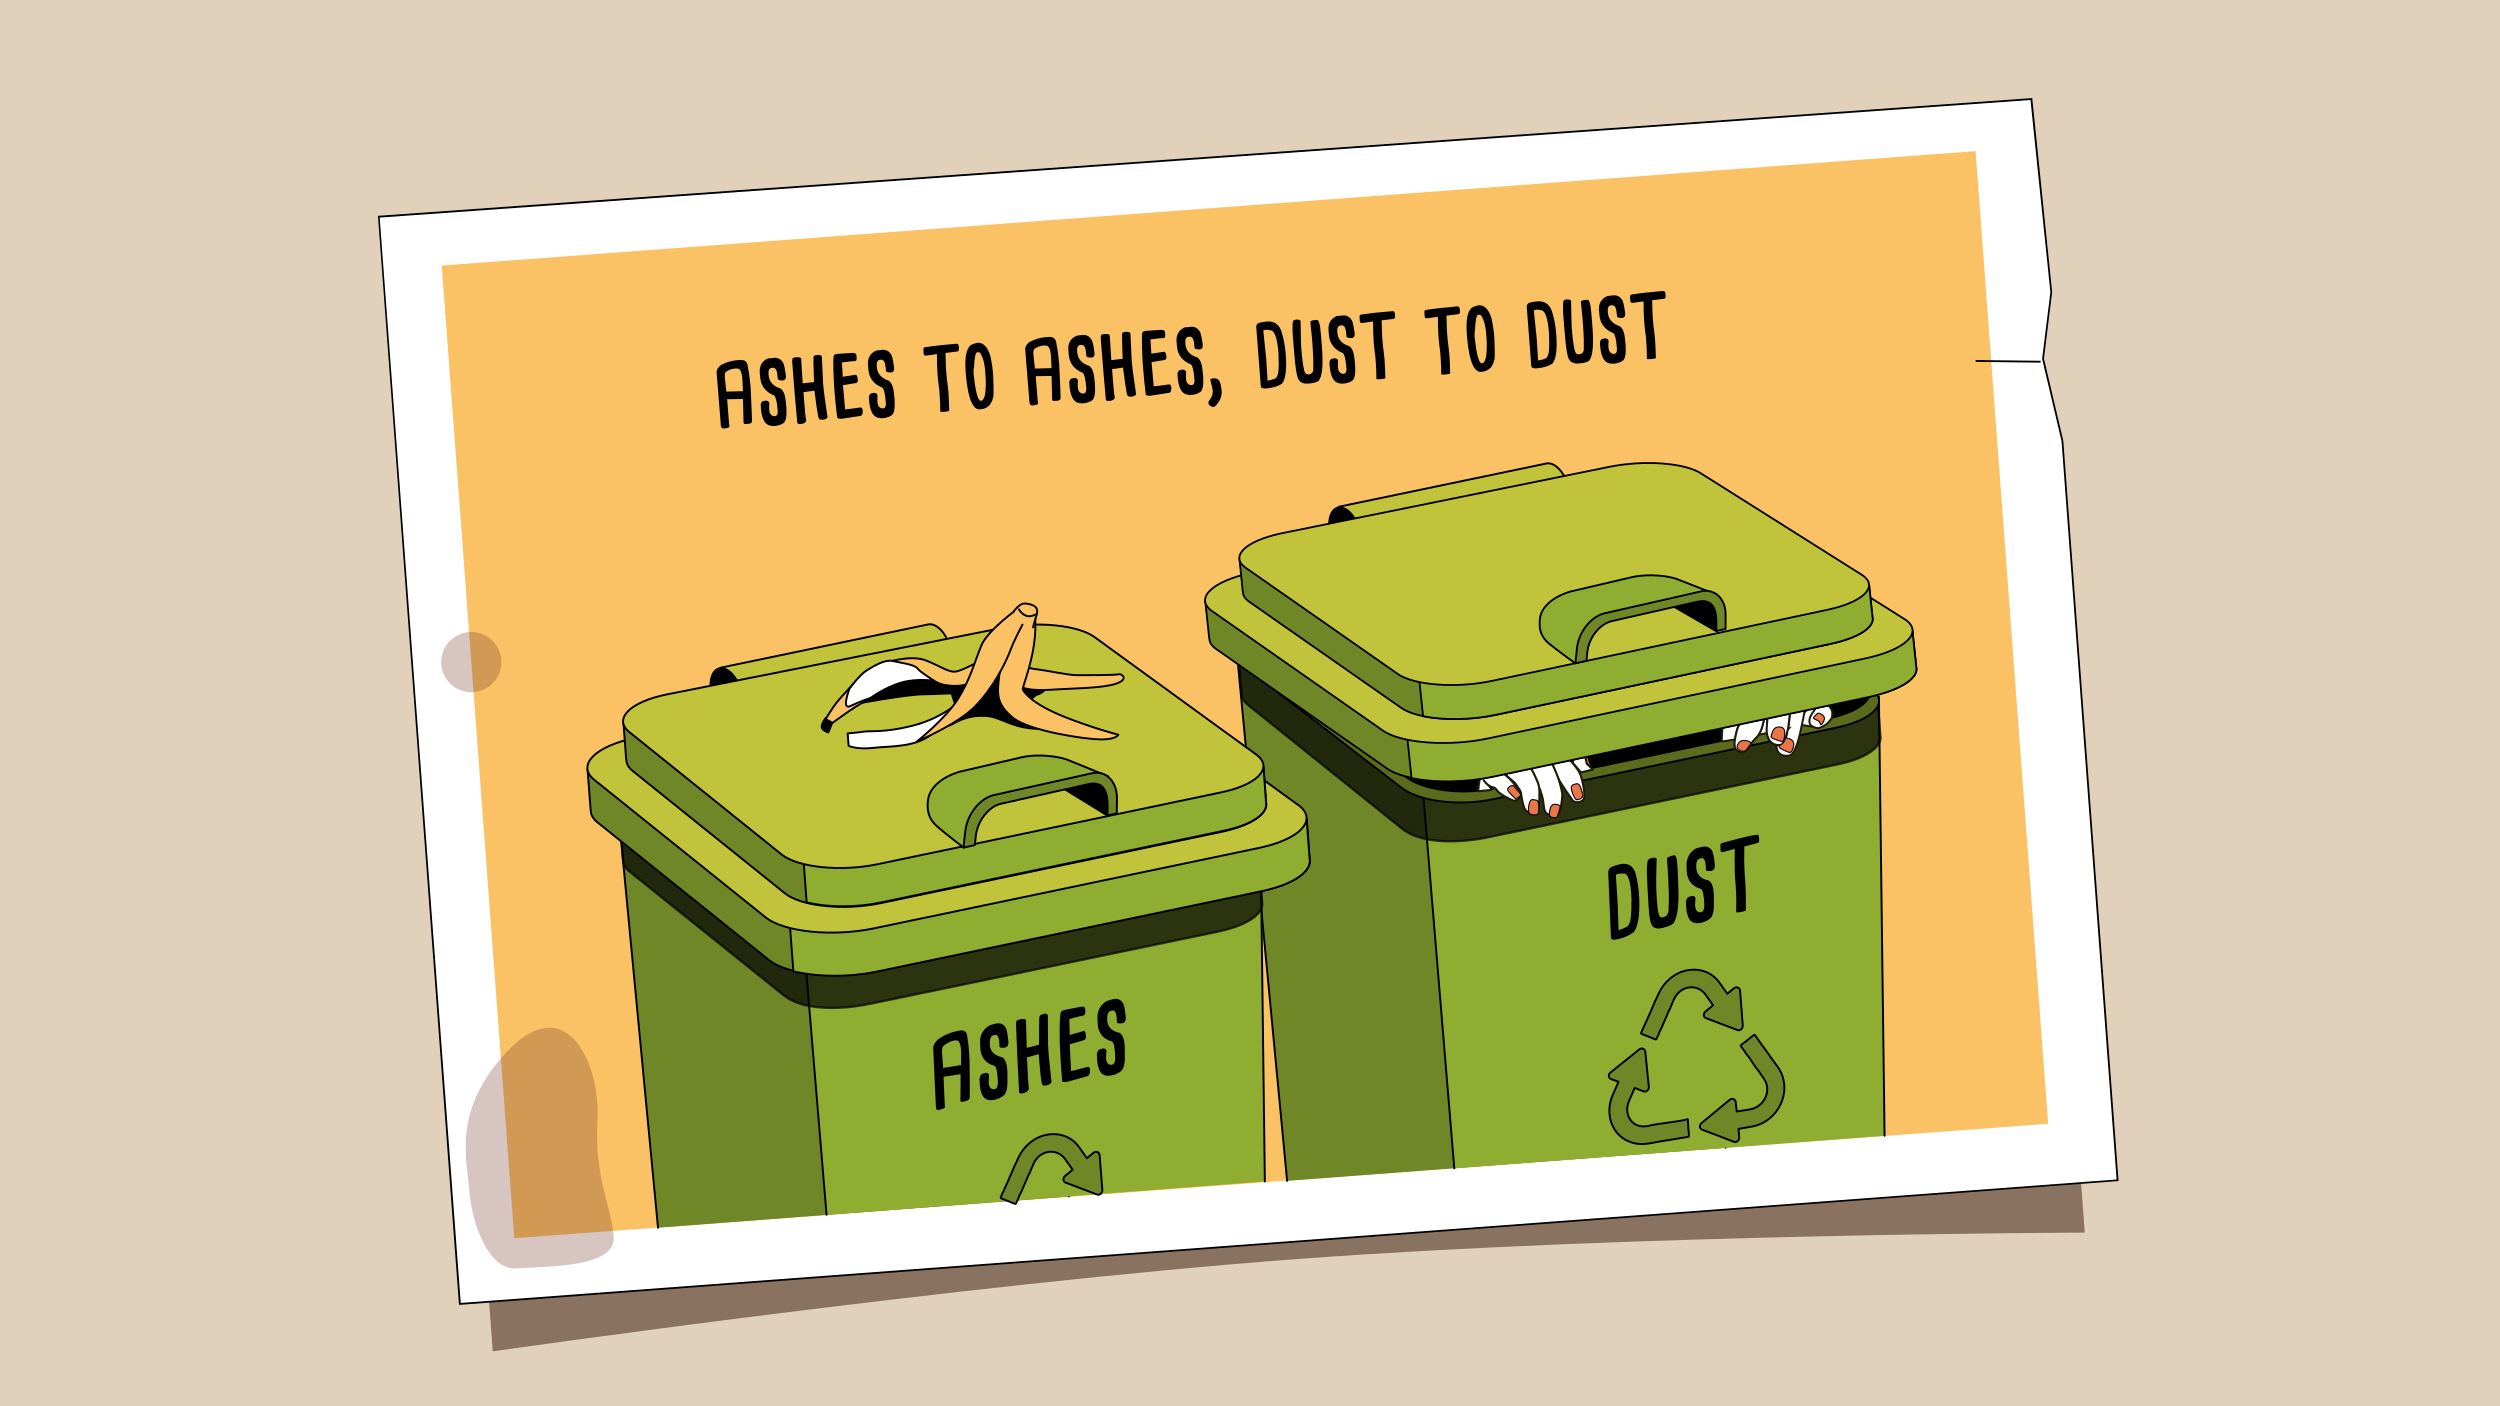 <?xml version="1.0" encoding="utf-8"?>
<!-- Generator: Adobe Illustrator 24.0.1, SVG Export Plug-In . SVG Version: 6.00 Build 0)  -->
<svg version="1.1" xmlns="http://www.w3.org/2000/svg" xmlns:xlink="http://www.w3.org/1999/xlink" x="0px" y="0px"
	 viewBox="0 0 1280 720" style="enable-background:new 0 0 1280 720;" xml:space="preserve">
<style type="text/css">
	.st0{fill:#E2D1BA;}
	.st1{fill:#89725F;}
	.st2{fill:#FFFFFF;}
	.st3{fill:#FAC165;}
	.st4{opacity:0.3;fill:#753E2E;}
	.st5{fill:none;stroke:#000000;stroke-width:0.961;stroke-miterlimit:10;}
	.st6{fill:#708727;stroke:#000000;stroke-linecap:round;stroke-linejoin:round;stroke-miterlimit:10;}
	.st7{fill:#8FAD31;stroke:#000000;stroke-linecap:round;stroke-linejoin:round;stroke-miterlimit:10;}
	.st8{opacity:0.7;stroke:#000000;stroke-width:1.204;stroke-linecap:round;stroke-linejoin:round;stroke-miterlimit:10;}
	.st9{fill:#5B6B1B;stroke:#000000;stroke-linecap:round;stroke-linejoin:round;stroke-miterlimit:10;}
	.st10{stroke:#000000;stroke-width:0.972;stroke-linecap:round;stroke-linejoin:round;stroke-miterlimit:10;}
	.st11{fill:#FFFFFF;stroke:#1F1B0A;stroke-width:1.094;stroke-linecap:round;stroke-linejoin:round;stroke-miterlimit:10;}
	.st12{fill:#EA7547;stroke:#000000;stroke-width:0.559;stroke-linecap:round;stroke-linejoin:round;stroke-miterlimit:10;}
	.st13{fill:#FFFFFF;stroke:#1F1B0A;stroke-width:1.025;stroke-linecap:round;stroke-linejoin:round;stroke-miterlimit:10;}
	.st14{fill:#C1C43B;stroke:#000000;stroke-linecap:round;stroke-linejoin:round;stroke-miterlimit:10;}
	.st15{stroke:#000000;stroke-width:1.204;stroke-linecap:round;stroke-linejoin:round;stroke-miterlimit:10;}
	.st16{fill:#708727;stroke:#000000;stroke-width:0.946;stroke-linecap:round;stroke-linejoin:round;stroke-miterlimit:10;}
	.st17{fill:#8FAD31;stroke:#000000;stroke-width:0.946;stroke-linecap:round;stroke-linejoin:round;stroke-miterlimit:10;}
	.st18{fill:#C1C43B;stroke:#000000;stroke-width:0.946;stroke-linecap:round;stroke-linejoin:round;stroke-miterlimit:10;}
	.st19{stroke:#000000;stroke-width:1.172;stroke-linecap:round;stroke-linejoin:round;stroke-miterlimit:10;}
	.st20{fill:#8FAD31;stroke:#000000;stroke-width:0.974;stroke-linecap:round;stroke-linejoin:round;stroke-miterlimit:10;}
	.st21{fill:#708727;stroke:#000000;stroke-width:0.974;stroke-linecap:round;stroke-linejoin:round;stroke-miterlimit:10;}
	.st22{stroke:#000000;stroke-linecap:round;stroke-linejoin:round;stroke-miterlimit:10;}
	.st23{fill:#FAC165;stroke:#000000;stroke-linecap:round;stroke-linejoin:round;stroke-miterlimit:10;}
	.st24{fill:#FFFFFF;stroke:#000000;stroke-linecap:round;stroke-linejoin:round;stroke-miterlimit:10;}
	.st25{fill:none;stroke:#000000;stroke-linecap:round;stroke-linejoin:round;stroke-miterlimit:10;}
</style>
<g id="Layer_3">
	<rect class="st0" width="1280" height="720"/>
</g>
<g id="Layer_5">
	<path class="st1" d="M1067.4,631.1c0,0-229.4,0.6-402.8,13.5c-173.4,12.9-412.3,47.3-412.3,47.3l-41.6-557.6l815.2-60.8
		L1067.4,631.1z"/>
	<g>
		<polygon class="st2" points="194,110.9 1040,50.7 1050.3,149.6 1046.1,183.6 1056,225.7 1084.2,604.3 235.5,667.6 		"/>
		<path d="M1039.6,51.2l10.2,98.4l-4.2,33.9l0,0.2l0,0.2l9.9,41.9l28.2,378.1l-847.8,63.2l-41.5-555.7L1039.6,51.2 M1040.5,50.2
			l-847,60.3L235,668.1l849.7-63.4l-28.3-379.1l-9.9-42l4.2-34L1040.5,50.2L1040.5,50.2z"/>
	</g>
	
		<rect x="243.7" y="106" transform="matrix(0.997 -7.438906e-02 7.438906e-02 0.997 -24.696 48.409)" class="st3" width="787.7" height="499.5"/>
	<path class="st4" d="M258.5,539.6c-26.9,29.6-19.4,53.9-18.2,70.2c1.2,16.3,9.8,40.7,24.1,39.6c14.4-1.1,51.1,0,49.8-16.2
		c-1.2-16.3-9.9-30.1-8.3-59.1C307.7,545,290,505,258.5,539.6z"/>
	<circle class="st4" cx="241.3" cy="339" r="15.4"/>
	<line class="st5" x1="1011.5" y1="184.8" x2="1044.8" y2="185.2"/>
</g>
<g id="Layer_1">
	<g>
		<g>
			<g>
				<g>
					<polyline class="st6" points="883.5,587.7 801.4,347.3 633.9,340.6 659,604.6 					"/>
					<polyline class="st7" points="964.9,581.5 962,356.7 726,374.3 744.6,598.2 					"/>
				</g>
				<g>
					<g>
						<path d="M829.4,442.5c3.8-0.8,6.4,0.5,7.8,4c1.2,4.1,1.9,8.6,2.1,13.6c0.3,8.5-0.6,14.2-2.7,17c-2.2,1.8-5.2,3.2-9,3.9
							c-1.8,0.4-2.8,0-2.8-1.1l0-0.1c-0.3-8.3-0.8-19.4-1.4-33.2c0-1.1,0.5-2,1.5-2.6C826.3,443.3,827.8,442.9,829.4,442.5z
							 M827.3,447.9c0.6,9.4,1,14.7,1,15.9c0.2,6.4,0.3,10.6,0.4,12.5c3.5-1.2,5.2-2.2,5.2-3c1-1,1.5-5.2,1.4-12.5l0-0.7
							c-0.3-9.1-1.8-13.3-4.3-12.8c-0.1-0.1-0.8-0.1-2,0L827.3,447.9z"/>
						<path d="M845.8,439.2c1.6-0.2,2.4,0,2.4,0.6c-0.2,7.7-0.3,12.7-0.2,14.9c0.3,8.4,0.9,13.2,1.7,14.4c0.4,0.5,1,0.7,1.5,0.6
							l0.1,0c2.1-0.4,3-1.8,3-4.1c0.2-2.8,0.2-6,0.1-9.5l-0.3-6.6c-0.1-2.5-0.3-5.8-0.6-9.8c0-0.6,0.7-1,2.3-1.5l1.3-0.3
							c0.8-0.2,1.4,1.1,1.6,3.8c0.1,1.7,0.2,3.1,0.3,4.1l0.3,8.3c0.4,9.6-0.5,15.8-2.5,18.6c-0.9,1-3,1.8-6,2.5
							c-2.8,0.6-4.6-0.1-5.4-2.2c-0.8-2-1.3-6.5-1.6-13.7c-0.2-2.7-0.4-6.7-0.6-12.3c0-4.5,0.3-6.7,0.7-6.8
							C844.5,439.7,845.1,439.4,845.8,439.2z"/>
						<path d="M871.9,433.5c2.1-0.4,3.8,0.4,4.9,2.5c0.5,1.4,0.9,3.7,1.2,6.9c0.1,1.7-0.5,2.7-1.8,3c-1.8,0.2-2.7,0-2.8-0.5
							c0-0.5,0-0.9,0-1.3c-0.1-3.4-0.9-5-2.3-4.7l-0.5,0.1c-1.5,0.3-2.2,1.6-2.1,4l0,1.1c0.3,3.3,2.4,5.4,6.3,6.2
							c1.7,0.9,2.6,3.5,2.7,7.7c0,0.4,0,0.9,0,1.3l0,0.8c0.2,4.9-0.3,8-1.6,9.4c-1.4,1.3-3,2.1-5.1,2.5l-0.1,0c-3,0.6-5-0.2-6.1-2.5
							c-0.8-1.6-1.2-3.7-1.3-6.2l-0.1-1.6c0-1.2,0.3-2.2,1.1-2.8c0.5-0.2,1.1-0.5,2-0.7c1.1,0,1.7,0.4,1.8,1.3
							c-0.1,1.2-0.2,2.4-0.2,3.6c0.1,2.3,1,3.5,2.7,3.5l0.4-0.1c1-0.2,1.5-1.2,1.6-3l0-1c-0.2-4.5-0.7-7.1-1.6-7.8
							c-4.8-1.4-7.3-4.6-7.4-9.5l-0.1-2.4c-0.1-3.9,1.5-6.9,4.8-8.9C869.6,434,870.8,433.7,871.9,433.5z"/>
						<path d="M899.5,427.4c0.6-0.1,1,0.3,1.1,1.1l0.1,1.8c0,0.8-0.4,1.3-1.1,1.4l-6.5,1.7c-0.1,5.1-0.1,9.2,0.1,12.3
							c0.1,1.9,0.2,3.6,0.3,4.9c0.1,1.4,0.3,3.1,0.3,5c0.1,2.9,0.1,6.3,0.1,10.4c0,0.3-0.8,0.6-2.3,0.9l-1.2,0.2
							c-0.9,0.1-1.4,0.1-1.4,0c-0.1-0.1-0.1-0.2-0.1-0.3c0-0.1,0-0.1,0-0.1c0.1-3.1,0.1-6.2,0-9.1c-0.1-2.1-0.2-4.2-0.4-6.3
							c-0.2-1.8-0.3-3.7-0.3-5.6c-0.1-3.2-0.1-6.9,0-11.1l-6.2,1.7c-0.7,0.1-1.1-0.2-1.1-1.1l-0.1-2c0-0.8,0.3-1.4,0.9-1.6
							c5.7-1.6,10.8-2.9,15.2-3.8C897.8,427.7,898.7,427.5,899.5,427.4z"/>
					</g>
				</g>
			</g>
			<path class="st8" d="M962.7,376.5l-1.4-18.3l-17.4,1.3l-63.4-51c-8.4-6.8-30.8-9.1-49.7-5.1L658,341.5c-0.9,0.2-1.7,0.4-2.5,0.6
				l-21.3-6c0,0,1.4,18.9,1.4,18.9l0.1,0c-0.1,2,0.9,4.1,3.2,5.9l79.1,63.5c8.4,6.8,25.9,8.1,44.8,4.1l177.8-37.1
				C955.5,388.4,964,382.2,962.7,376.5z"/>
			<path class="st9" d="M958.9,353.4l-82.6-60c-8.3-6.7-30.4-8.9-49-5l-171,33.9c-18.7,3.9-27.2,12.5-18.9,19.2l80,61.7
				c8.3,6.7,28.4,9.9,47,6L940,372.6C958.7,368.7,967.2,360,958.9,353.4z"/>
			<path class="st10" d="M954.3,349.3L874,291c-8.1-6.5-29.5-8.7-47.7-4.9l-166.2,33c-18.1,3.8-26.4,12.2-18.3,18.7l77.9,59.9
				c8.1,6.5,27.5,9.7,45.7,5.9L936,367.9C954.2,364.1,962.4,355.7,954.3,349.3z"/>
			<g id="left-hand">
				<path class="st11" d="M794.7,389.3c0.4-0.8,3.8-3.5,6.4-2.2c2.7,1.3,6.6,6.4,7.7,8.7c1.2,2.2,2.9,10.5,2.3,12.8
					c-0.6,2.3-4.7,2.9-6,1.1c-1.3-1.8-4.9-6.9-6.8-10.2c-1.9-3.3-3.4-6.1-3.4-6.1"/>
				<path class="st12" d="M809,402.6c-0.3-0.8-0.8-1.6-2.3-1.2c-1.5,0.5-2.7,0.6-2,3.3c0.7,2.7,1.9,4.8,2.7,4.8s2.9-0.7,3-2
					S809,402.6,809,402.6z"/>
				<path class="st11" d="M786.9,389c2.9-0.8,5.6-1.2,7.1,0.9c1.5,2.1,4.3,9.3,4.9,12c0.6,2.8,1.1,3.8,1,5.5
					c-0.1,1.7-0.7,8.6-2.1,9.5s-6.6,1.3-7.2-2.9c-0.6-4.3-0.5-4.5-1.3-7.2c-0.8-2.6-0.8-2.6-0.8-2.6l-2.3-3c0,0-4.5-7.5-3.7-9.1
					C783.2,390.4,785.6,389.3,786.9,389z"/>
				<path class="st11" d="M778.6,405.4c0.1,0.1,0,0.3,0.1,0.5c0.3,2,1.1,7.6,2.5,9c1.6,1.6,3.4,1.8,3.4,1.8l3.3-3.5
					c0,0,0.7-7.8,0-10.8s-4.1-9.8-6-11.9c-1.8-2.2-2.8-4.2-5.9-2.5c-3.2,1.7-6.6,6.2-6.3,7.4c0.3,1.2,5.3,4.6,6.1,5.7
					C776.5,402.1,777.7,403.7,778.6,405.4z"/>
				<path class="st12" d="M786.7,409.7c-1.1,0-2.5-1-3.3,0.6s-1.1,4.7-0.6,5.7s0.8,1,2.4,1.2c1.6,0.2,2.7,0,2.7-2.9
					C788,412.1,787.5,409.7,786.7,409.7z"/>
				<path class="st12" d="M814.7,393.1c0,0-2.9-1.8-3.1-3.2c-0.2-1.4,0.5-1.4-0.6-3.2c-0.2-0.3-0.4-0.6-0.6-0.9
					c-0.9-1.1-1.8-1.6-1.8-1.6s2.7,0.3,3.7,2.2S814.7,393.1,814.7,393.1z"/>
				<path class="st11" d="M808.3,385.7c-1,0.4-3.8,4.1-2.8,5.2c0.9,1.1,4,4.6,4,4.6l6.1-1.5l-3.1-2.9c0,0-1.1-5.4-2-5.3
					C809.5,385.9,808.3,385.7,808.3,385.7z"/>
				<path class="st11" d="M759.7,399.6c0,0,1.3,1.9,3.1,2.9s2.3,0.2,3.7,2.2c1.4,2,6,4.3,8.3,5.2s3.9-3.5,3.9-3.5s-3-5.4-7.2-9
					s-6.9-4.6-8.7-4.9c-1.2-0.2-3.8,1.8-4.7,4.5c-0.9,2.7-1.3,8.1-1.3,8.1l6.6-0.6"/>
				<path class="st12" d="M798.5,412.4c-0.4-0.2-1-0.6-2.5-0.6c-1.5,0-2.3,1.5-2.5,3.1c-0.2,1.7-0.6,3.1,0.9,3.5
					c1.7,0.4,3,0.5,3.2-0.9S799.4,412.9,798.5,412.4z"/>
				<path class="st12" d="M774.9,402.3c-1-0.6-3.2,1-3,2.1c0.2,1.1,4.4,4.9,4.4,4.9l2.6-2.3L774.9,402.3z"/>
			</g>
			<g id="right-hand">
				<g>
					<path class="st13" d="M882.5,360.5c0,0-1,18-1,19s41.9-8.2,41.9-8.2l8.1,1.4c0,0,2.6-0.9,4.2-2.4c1.5-1.5,2.2-2.8,2.2-2.8
						s0.7-3-0.3-4.4c-0.9-1.5-3.1-4.2-4.4-4.2c-1.3-0.1-2.8,0.6-4.8,2c-2,1.4-4.5,3.8-4.5,3.8s1-4.5,0.4-6.7c-0.7-2.2-2-3.2-3.6-3.8
						c-1.6-0.7-4.4,0.2-4.4,0.2s-0.8-3-2.6-4.1c-1.8-1.1-4.3-1.8-6.8-0.5c-2.5,1.2-5.5,3.8-5.6,3.9c-0.1,0.1-2.9-0.7-5.6-0.5
						s-6.5,1.1-7.4,1.3C887.3,354.5,882.5,360.5,882.5,360.5z"/>
					<path class="st13" d="M916.3,354.2c0,0,0,3.4,0.2,6.9c0.2,3.5-0.5,8.3-0.7,10.4c-0.2,2.1-1.6,6.6-2.3,8.2s-1.8,2.1-4.1,1.6
						c-2.3-0.5-4-2.4-4.6-5.5c-0.6-3.1,0.5-9.4,0.5-9.4l-0.6-5.4"/>
					<path class="st13" d="M923.9,364.6c0,0-1.9,9.8-3.1,14.2c-1.3,4.4-2.8,7.4-4.3,7.9c-1.5,0.5-3.9,0.4-5.4-0.9s-1.7-4.2-1.7-4.2
						s4.5,1.2,5.7-6.9"/>
					<path class="st13" d="M900.8,355c3,0.1,3.9,1.2,4.1,3c0.2,1.7-1.2,8.2-2.3,12.8c-1.1,4.6-3,6.5-4.2,7.7c-1.3,1.2-3.1,4-4.1,5.4
						c-1,1.4-3.2,2-5.2,0.1c-2-1.9-0.5-7.1,0.2-10c0.7-2.9,2.4-4.4,2.4-4.4s-0.4-0.5-0.5-0.9c-0.1-0.5,0-4.4,0-6.6"/>
					<path class="st13" d="M891.2,362.1c0,2.1-0.1,6.1,0,6.6c0.1,0.5,0.5,0.9,0.5,0.9s-1.7,1.5-2.4,4.4c-0.7,2.9-2.2,8.2-0.2,10
						c2,1.9,4.2,1.3,5.2-0.1c1-1.4,2.9-4.2,4.1-5.4c1.3-1.2,3.1-3.1,4.2-7.7c1.1-4.6,2.5-11.1,2.3-12.8c-0.2-1.7-0.7-4.1-3.7-4.5"/>
					<path class="st13" d="M886.4,364.3c0,0,2.5,1.9,4.8,2.3"/>
					<path class="st12" d="M896.6,380.6c0,0-0.4-0.9-2.1-1.3c-1.7-0.4-3.4,0-3.9,0.6c-0.5,0.6-1.2,1.6-1.2,2.7
						c0.1,1.1,1.4,1.7,2.4,2c1,0.3,2.2-0.5,2.2-0.5S896.3,380.9,896.6,380.6z"/>
					<path class="st13" d="M904.6,361l0.6,5.4c0,0-1,6.3-0.5,9.4c0.6,3.1,2.3,5,4.6,5.5c2.3,0.5,3.3,0,4.1-1.6s2.1-6.1,2.3-8.2
						c0.2-2.1,1-6.9,0.7-10.4c-0.2-3.5-0.2-6.9-0.2-6.9"/>
					<path class="st12" d="M913.2,373.1c0,0-0.5-0.8-2-0.9c-1.5-0.1-2.9,0.5-3.6,2.3c-0.7,1.8-0.9,2.9-0.7,3.1
						c0.2,0.2,1.9,1,3.8,1.6c1.9,0.6,2.2,0.6,2.6-0.4C913.7,377.7,914.2,374.1,913.2,373.1z"/>
					<path class="st12" d="M910.9,381.6c0,0-0.1,1.2,0.9,1.7c1,0.5,4.5,2.5,5.2,1.8c0.7-0.7,2-3.7,1.1-5.4c-0.9-1.7-3.9-1.9-3.9-1.9
						s-0.6,1.9-1.1,2.5C912.5,381,911.6,381.6,910.9,381.6z"/>
					<path class="st13" d="M929.9,362.3c-0.2,0.2-1.8,2.4-2.8,4.2c-0.9,1.8-1.1,4.2,0.5,5.2c1.6,1,3.2,1.3,3.8,1"/>
					<path class="st12" d="M930.6,365.3c0,0,0.5-0.6,2.3,0.6c1.8,1.2,1.1,2.9,0.8,3.4c-0.2,0.5-0.9,1.9-1.4,1.7
						c-0.5-0.2-0.3-1.4-1.4-2c-1.1-0.6-2.4-0.9-2.4-1.4C928.4,367.1,930.6,365.3,930.6,365.3z"/>
					<path class="st13" d="M893.3,412.5"/>
				</g>
			</g>
			<g>
				<path class="st14" d="M803.9,258.8c1.1-6.3-1.7-14.9-6.2-19.2c-1.7-1.6-3.4-2.4-5-2.4l0,0l0,0c-0.3,0-0.6,0-0.9,0.1l-106.5,22.2
					l7.7,27.4l106-22.1l0,0C801.4,264.6,803.3,262.5,803.9,258.8z"/>
				
					<ellipse transform="matrix(0.956 -0.294 0.294 0.956 -49.94 215.023)" class="st15" cx="688.9" cy="273.3" rx="7.6" ry="14.3"/>
			</g>
			<g id="cover">
				<g>
					<path class="st16" d="M981.1,341.3l-1.9-18.1l-18.9,1.7l-70.2-49.1c-9.3-6.5-33.7-8.3-54.2-3.9l-192.8,40.9
						c-0.9,0.2-1.9,0.4-2.7,0.6l-23.3-5.5c0,0,2,18.7,2,18.7l0.1,0c-0.1,2,1,4,3.6,5.8l87.5,61.2c9.3,6.5,33.7,8.3,54.2,3.9
						l192.8-40.9C973.5,353.2,982.6,347,981.1,341.3z"/>
					<path class="st17" d="M981.1,341.3l-1.9-18.1l-18.9,1.7l-70.2-49.1c-9.3-6.5-33.7-8.3-54.2-3.9l-123.7,26.3l10.5,100.2
						c11.6,2.4,27.6,2.3,41.7-0.7l192.8-40.9C973.5,353.2,982.6,347,981.1,341.3z"/>
					<path class="st18" d="M975.6,317.3L883.1,259c-9.3-6.5-33.7-8.3-54.2-3.9L641,293.2c-20.5,4.4-29.7,13.2-20.4,19.7l87.5,61.2
						c9.3,6.5,33.7,8.3,54.2,3.9l192.8-40.9C975.7,332.7,984.9,323.8,975.6,317.3z"/>
				</g>
				<g>
					<path class="st16" d="M958.7,315.9l-1.7-16.1l-16.8,1.5l-62.5-43.7c-8.3-5.8-30-7.4-48.3-3.5l-171.7,36.4
						c-0.8,0.2-1.6,0.4-2.4,0.6l-20.7-4.9c0,0,1.7,16.7,1.7,16.7l0.1,0c-0.1,1.8,0.9,3.6,3.2,5.2l77.9,54.4c8.3,5.8,30,7.4,48.3,3.5
						l171.7-36.4C951.9,326.5,960,320.9,958.7,315.9z"/>
					<path class="st17" d="M958.7,315.9l-1.7-16.1l-16.8,1.5l-62.5-43.7c-8.3-5.8-30-7.4-48.3-3.5l-110.1,23.4l9.3,89.2
						c10.3,2.1,24.6,2,37.2-0.7l171.7-36.4C951.9,326.5,960,320.9,958.7,315.9z"/>
					<path class="st18" d="M953.7,294.6l-82.3-51.9c-8.3-5.8-30-7.4-48.3-3.5l-167.2,33.9c-18.3,3.9-26.4,11.8-18.1,17.6l77.9,54.4
						c8.3,5.8,30,7.4,48.3,3.5l171.7-36.4C953.9,308.3,962,300.4,953.7,294.6z"/>
				</g>
				<g>
					<polygon class="st19" points="878.8,323.1 849.9,306.4 862.1,302.5 878.1,306.6 880.7,319.8 					"/>
					<path class="st20" d="M859.9,297c-4-2-15.7-3.6-24.8-1.4l-30.8,7.2c-9.9,2.9-15.1,8.4-15.8,13.6c-0.7,5.3,0.2,9.6,4.8,13.3
						c4.7,3.8,13.2,9.9,13.2,9.9l9.9-21.4l62.4-13.8L859.9,297z"/>
					<path class="st21" d="M870.9,302.8L821.6,314c-7,1.6-13.3,9.5-14.2,17.9l-0.8,7.7l5.7-1.3l0.4-4.3c0.7-7.5,6.4-14.6,12.6-16
						l44.1-10c7.7-1.5,9.5,4.1,9.4,11.4l0,3.7l4.7-1.1l0-7.5C883.5,306.4,877.8,301.2,870.9,302.8z"/>
				</g>
			</g>
			<g>
				<path class="st6" d="M892.3,525.1c0.1,1.5-1.4,2.8-2.7,2.3l-16.1-6.1c-1.4-0.5-1.5-2.4-0.3-3.4l3.9-3.2l-3.9-5.5
					c-2.1-2.9-5.6-4.3-9.2-3.5c-3,0.7-5.6,2.9-6.9,5.9c0,0,0,0,0,0.1c0,0,0,0.1-0.1,0.1l-0.1,0.2c0,0.1-0.1,0.2-0.1,0.2
					c0,0.1-0.1,0.2-0.1,0.3c0,0.1-0.1,0.2-0.1,0.3c-0.1,0.1-0.1,0.3-0.2,0.4c-0.1,0.1-0.1,0.3-0.2,0.4c-0.1,0.2-0.1,0.3-0.2,0.5
					c-0.1,0.2-0.1,0.3-0.2,0.5c-0.1,0.2-0.2,0.4-0.2,0.5c-0.1,0.2-0.2,0.4-0.2,0.6c-0.1,0.2-0.2,0.4-0.3,0.6
					c-0.1,0.2-0.2,0.4-0.3,0.6c-0.1,0.2-0.2,0.4-0.3,0.6c-0.1,0.2-0.2,0.4-0.3,0.6c-0.1,0.2-0.2,0.4-0.3,0.7
					c-0.1,0.2-0.2,0.5-0.3,0.7c-0.1,0.2-0.2,0.5-0.3,0.7c-0.1,0.2-0.2,0.5-0.3,0.7c-0.1,0.2-0.2,0.5-0.3,0.7
					c-0.1,0.2-0.2,0.5-0.3,0.7c-0.1,0.2-0.2,0.5-0.3,0.7c-0.1,0.2-0.2,0.5-0.3,0.7c-0.1,0.2-0.2,0.5-0.3,0.7
					c-0.1,0.2-0.2,0.4-0.3,0.7c-0.1,0.2-0.2,0.4-0.3,0.7c-0.1,0.2-0.2,0.4-0.3,0.6c-0.1,0.2-0.2,0.4-0.3,0.6
					c-0.1,0.2-0.2,0.4-0.3,0.6c-0.1,0.2-0.2,0.4-0.3,0.6c-0.1,0.2-0.2,0.4-0.2,0.6c-0.1,0.2-0.2,0.4-0.2,0.5
					c-0.1,0.2-0.1,0.3-0.2,0.5c-0.1,0.1-0.1,0.3-0.2,0.5c-0.1,0.1-0.1,0.3-0.2,0.4c-0.1,0.1-0.1,0.2-0.2,0.4c0,0.1-0.1,0.2-0.1,0.3
					c-0.1,0.1-0.1,0.3-0.2,0.4c0,0.1-0.1,0.1-0.1,0.2c0,0-0.1,0.1-0.1,0.1c0,0-0.1,0-0.1,0.1c-0.1,0-0.1,0-0.2,0c0,0,0,0-0.1,0
					c-0.1,0-0.2-0.1-0.2-0.1c-0.4-0.2-0.9-0.3-1.3-0.5c-0.6-0.2-1.1-0.5-1.7-0.7c-0.6-0.2-1.2-0.5-1.8-0.7c-0.5-0.2-1-0.4-1.5-0.6
					c-0.2-0.1-0.4-0.1-0.5-0.2c-0.1,0-0.2-0.1-0.3-0.2c-0.1-0.1,0-0.3,0-0.5c0.1-0.2,0.2-0.5,0.3-0.7c0.2-0.4,0.3-0.7,0.5-1.1
					c0.2-0.4,0.4-0.9,0.6-1.3c0.2-0.5,0.5-1,0.7-1.6c0.3-0.6,0.5-1.1,0.8-1.7c0.3-0.6,0.5-1.2,0.8-1.8c0.3-0.6,0.6-1.2,0.8-1.9
					c0.3-0.6,0.6-1.2,0.8-1.8c0.3-0.6,0.5-1.2,0.8-1.8c0.2-0.6,0.5-1.1,0.7-1.7c0.2-0.5,0.4-1,0.7-1.5c0.2-0.4,0.4-0.8,0.6-1.2
					c0.1-0.3,0.3-0.6,0.4-1c0.1-0.2,0.2-0.4,0.3-0.6c0-0.1,0.1-0.1,0.1-0.2c2.8-6.3,8.6-11.1,15.2-12.1c6.5-1,12.5,1.4,16.1,6.6
					l3.9,5.5l3.4-2.8c1.2-1,2.9-0.4,3.1,1.2L892.3,525.1z"/>
				<path class="st6" d="M871.5,578.4c-1.4-0.5-1.6-2.4-0.3-3.4l14.4-11.9c1.2-1,2.9-0.4,3.1,1.2l0.5,4.8l6.8-1.1
					c3.6-0.6,6.9-3.2,8.2-6.8c1.1-3,0.8-6.2-1-8.7c0,0,0,0,0-0.1c0,0-0.1-0.1-0.1-0.1l-0.1-0.2c0-0.1-0.1-0.1-0.1-0.2
					c-0.1-0.1-0.1-0.2-0.2-0.2c-0.1-0.1-0.1-0.2-0.2-0.3c-0.1-0.1-0.1-0.2-0.2-0.3c-0.1-0.1-0.2-0.2-0.2-0.3
					c-0.1-0.1-0.2-0.3-0.3-0.4c-0.1-0.1-0.2-0.3-0.3-0.4c-0.1-0.1-0.2-0.3-0.3-0.4c-0.1-0.2-0.2-0.3-0.3-0.5
					c-0.1-0.2-0.2-0.3-0.3-0.5c-0.1-0.2-0.2-0.3-0.4-0.5c-0.1-0.2-0.2-0.3-0.4-0.5c-0.1-0.2-0.3-0.4-0.4-0.5
					c-0.1-0.2-0.3-0.4-0.4-0.5c-0.1-0.2-0.3-0.4-0.4-0.6c-0.1-0.2-0.3-0.4-0.4-0.6c-0.1-0.2-0.3-0.4-0.4-0.6
					c-0.1-0.2-0.3-0.4-0.4-0.6c-0.1-0.2-0.3-0.4-0.4-0.6c-0.1-0.2-0.3-0.4-0.4-0.6c-0.1-0.2-0.3-0.4-0.4-0.6
					c-0.1-0.2-0.3-0.4-0.4-0.6c-0.1-0.2-0.3-0.4-0.4-0.6s-0.3-0.4-0.4-0.5c-0.1-0.2-0.3-0.4-0.4-0.5c-0.1-0.2-0.2-0.3-0.4-0.5
					c-0.1-0.2-0.2-0.3-0.4-0.5c-0.1-0.2-0.2-0.3-0.3-0.5c-0.1-0.2-0.2-0.3-0.3-0.5c-0.1-0.1-0.2-0.3-0.3-0.4
					c-0.1-0.1-0.2-0.3-0.3-0.4c-0.1-0.1-0.2-0.2-0.3-0.4c-0.1-0.1-0.2-0.2-0.2-0.3c-0.1-0.1-0.1-0.2-0.2-0.3
					c-0.1-0.1-0.1-0.2-0.2-0.3c-0.1-0.1-0.2-0.2-0.3-0.4c0-0.1-0.1-0.1-0.1-0.2c0,0-0.1-0.1-0.1-0.1c0,0,0-0.1,0-0.1
					c0-0.1,0.1-0.1,0.1-0.2c0,0,0,0,0.1,0c0.1-0.1,0.1-0.1,0.2-0.2c0.4-0.3,0.8-0.6,1.2-0.9c0.5-0.4,1-0.8,1.6-1.2
					c0.5-0.4,1.1-0.9,1.6-1.3c0.5-0.4,0.9-0.7,1.4-1.1c0.2-0.1,0.3-0.3,0.5-0.4c0.1-0.1,0.2-0.2,0.3-0.2c0.2,0,0.3,0.1,0.4,0.2
					c0.1,0.2,0.3,0.4,0.4,0.6c0.2,0.3,0.4,0.6,0.6,0.9c0.3,0.4,0.5,0.7,0.8,1.1c0.3,0.4,0.6,0.9,0.9,1.3c0.3,0.5,0.7,0.9,1,1.4
					c0.4,0.5,0.7,1,1.1,1.5c0.4,0.5,0.7,1,1.1,1.5c0.4,0.5,0.7,1,1.1,1.5c0.3,0.5,0.7,1,1,1.5c0.3,0.5,0.7,0.9,1,1.4
					c0.3,0.4,0.6,0.8,0.9,1.2c0.2,0.3,0.5,0.7,0.7,1c0.2,0.3,0.4,0.5,0.6,0.8c0.1,0.2,0.2,0.3,0.4,0.5c0,0.1,0.1,0.1,0.1,0.2
					c3.7,5.2,4.4,12.4,1.5,18.7c-2.8,6.2-8.4,10.6-14.8,11.7l-6.9,1.2l0.4,4.3c0.1,1.5-1.4,2.8-2.7,2.3L871.5,578.4z"/>
				<path class="st6" d="M839.3,537.3c1.2-1,2.9-0.4,3.1,1.2l1.8,18c0.2,1.5-1.4,2.8-2.7,2.3L837,557l-2.9,6.6
					c-1.6,3.5-1.2,7.5,1,10.2c1.9,2.3,4.8,3.3,7.9,2.8c0,0,0,0,0.1,0c0,0,0.1,0,0.1,0l0.2,0c0.1,0,0.2,0,0.2,0c0.1,0,0.2,0,0.3-0.1
					c0.1,0,0.2,0,0.3-0.1c0.1,0,0.3,0,0.4-0.1c0.1,0,0.3,0,0.4-0.1c0.2,0,0.3-0.1,0.5-0.1c0.2,0,0.3-0.1,0.5-0.1
					c0.2,0,0.4-0.1,0.6-0.1c0.2,0,0.4-0.1,0.6-0.1c0.2,0,0.4-0.1,0.6-0.1c0.2,0,0.4-0.1,0.6-0.1c0.2,0,0.4-0.1,0.6-0.1
					c0.2,0,0.4-0.1,0.7-0.1c0.2,0,0.5-0.1,0.7-0.1c0.2,0,0.5-0.1,0.7-0.1c0.2,0,0.5-0.1,0.7-0.1c0.2,0,0.5-0.1,0.7-0.1
					c0.2,0,0.5-0.1,0.7-0.1c0.2,0,0.5-0.1,0.7-0.1c0.2,0,0.5-0.1,0.7-0.1c0.2,0,0.5-0.1,0.7-0.1c0.2,0,0.5-0.1,0.7-0.1
					c0.2,0,0.5-0.1,0.7-0.1c0.2,0,0.5-0.1,0.7-0.1c0.2,0,0.4-0.1,0.7-0.1c0.2,0,0.4-0.1,0.7-0.1c0.2,0,0.4-0.1,0.6-0.1
					c0.2,0,0.4-0.1,0.6-0.1c0.2,0,0.4-0.1,0.6-0.1c0.2,0,0.4-0.1,0.5-0.1c0.2,0,0.3-0.1,0.5-0.1c0.2,0,0.3-0.1,0.5-0.1
					c0.1,0,0.3,0,0.4-0.1c0.1,0,0.3,0,0.4-0.1c0.1,0,0.2,0,0.3-0.1c0.2,0,0.3-0.1,0.5-0.1c0.1,0,0.2,0,0.2,0c0.1,0,0.1,0,0.2,0
					c0,0,0.1,0,0.1,0.1c0,0.1,0,0.1,0,0.2c0,0,0,0,0,0.1c0,0.1,0,0.2,0,0.3c0,0.5,0.1,1,0.1,1.5c0,0.6,0.1,1.3,0.1,1.9
					c0,0.7,0.1,1.3,0.2,2c0,0.6,0.1,1.1,0.1,1.7c0,0.2,0,0.4,0,0.6c0,0.1,0,0.3,0,0.4c-0.1,0.2-0.2,0.2-0.4,0.2
					c-0.3,0-0.5,0.1-0.8,0.1c-0.4,0.1-0.7,0.1-1.1,0.2c-0.5,0.1-0.9,0.2-1.4,0.2c-0.5,0.1-1.1,0.2-1.6,0.3c-0.6,0.1-1.2,0.2-1.8,0.3
					c-0.6,0.1-1.2,0.2-1.9,0.3c-0.6,0.1-1.3,0.2-1.9,0.3c-0.6,0.1-1.3,0.2-1.9,0.3c-0.6,0.1-1.2,0.2-1.8,0.3
					c-0.6,0.1-1.1,0.2-1.7,0.3c-0.5,0.1-1,0.2-1.5,0.3c-0.4,0.1-0.9,0.1-1.3,0.2c-0.3,0.1-0.7,0.1-1,0.2c-0.2,0-0.4,0.1-0.6,0.1
					c-0.1,0-0.1,0-0.2,0c-6.5,1.1-13-1.3-16.7-6.6c-3.6-5.2-4.1-12-1.4-18.3l3-6.7l-3.8-1.4c-1.4-0.5-1.6-2.4-0.3-3.4L839.3,537.3z"
					/>
			</g>
		</g>
		<g>
			<g>
				<path class="st14" d="M487.4,341.2c1.1-6.3-1.7-14.9-6.2-19.2c-1.7-1.6-3.4-2.4-5-2.4l0,0l0,0c-0.3,0-0.6,0-0.9,0.1l-106.5,22.2
					l7.7,27.4l106-22.1l0,0C484.9,347,486.7,344.9,487.4,341.2z"/>
				
					<ellipse transform="matrix(0.956 -0.294 0.294 0.956 -88.243 125.442)" class="st15" cx="372.3" cy="355.7" rx="7.6" ry="14.3"/>
			</g>
			<g>
				<g>
					<polyline class="st6" points="547.3,612.6 484.9,429.7 317.3,422.9 336.9,628.6 					"/>
					<polyline class="st7" points="647.6,604.9 645.5,439.1 409.4,456.7 423.2,622 					"/>
				</g>
				<g>
					<g>
						<path d="M489.6,528l1.5-0.3c2.7-0.6,4.1,0.6,4.2,3.5c0.5,2.8,0.9,6.6,1.1,11.3c0.2,13.3,0.2,20,0,20c-0.5,0.7-1.2,1.1-2.1,1.3
							l-1.4,0.3c-0.8,0.2-1.2-0.1-1.2-0.7c0.1-2.1,0.1-6.6,0.1-13.4l-8.7,1.3c0.1,1.5,0.3,6.2,0.6,14.1c0.1,0.6,0.1,1,0.2,1.2
							c0,0.7-1.1,1.3-3.5,1.8c-0.6,0.1-1-0.3-1.2-1.3l-1.4-30.4c-0.1-1.4,0.8-2.9,2.5-4.6C483.3,530,486.4,528.7,489.6,528z
							 M482.3,538.8c0.4,5.1,0.6,7.8,0.6,8l9.2-1.5l0-6.8c-0.2-4.2-1.1-6.1-2.7-5.8c-0.4,0-0.7,0-1.1,0.1c-1.8,0.4-3.6,1.3-5.4,2.8
							C482.4,536.3,482.2,537.4,482.3,538.8z"/>
						<path d="M510.2,524c2.1-0.4,3.8,0.4,4.9,2.5c0.5,1.4,0.9,3.7,1.2,6.9c0.1,1.7-0.5,2.7-1.8,3c-1.8,0.2-2.7,0-2.8-0.5
							c0-0.5,0-0.9,0-1.3c-0.1-3.4-0.9-5-2.3-4.7l-0.5,0.1c-1.5,0.3-2.2,1.6-2.1,4l0,1.1c0.3,3.3,2.4,5.4,6.3,6.2
							c1.7,1,2.6,3.5,2.7,7.8c0,0.4,0,0.9,0,1.3l0,0.8c0.2,4.9-0.3,8-1.6,9.4c-1.4,1.3-3,2.1-5.1,2.5l-0.1,0c-3,0.6-5-0.2-6.1-2.5
							c-0.8-1.6-1.2-3.7-1.3-6.2l-0.1-1.6c0-1.2,0.3-2.2,1.1-2.8c0.5-0.2,1.1-0.5,2-0.7c1.1,0,1.7,0.4,1.8,1.3
							c-0.1,1.2-0.2,2.4-0.2,3.6c0.1,2.3,1,3.5,2.7,3.5l0.4-0.1c1-0.2,1.5-1.2,1.6-3l0-1c-0.2-4.5-0.7-7.1-1.6-7.8
							c-4.8-1.4-7.3-4.6-7.4-9.5l-0.1-2.4c-0.2-3.9,1.5-6.9,4.8-8.9C507.9,524.6,509.1,524.2,510.2,524z"/>
						<path d="M534.2,519.1c1.2-0.3,2,0,2.3,0.7l0.1,14.8c0.1,3.5,0.7,10.1,1.8,19.5c-0.5,0.8-1.4,1.4-2.6,1.6l-0.4,0.1
							c-1.3,0.3-2-0.3-2.1-1.6c-0.5-3-1-7.8-1.5-14.5l-6,1.7l0.1,1.8c0.3,7.6,0.6,12.3,0.9,14.2c-0.3,1.2-1.4,2-3.3,2.4
							c-0.9,0.2-1.4,0-1.7-0.4c-0.5-8.4-1-19.9-1.6-34.5c-0.1-1.7,0.3-2.6,1-2.7l1.5-0.4c1.7-0.2,2.6-0.1,2.6,0.6
							c0.1,4.8,0.2,8.4,0.3,10.8l0.1,3.3l6.3-1.6c0-8.6,0-13.4,0.2-14.5c0.3-0.6,1-1,2.1-1.2L534.2,519.1z"/>
						<path d="M545,517.1c1.1-0.2,3.8-0.8,8.1-1.6c1.6-0.3,2.5,0,2.5,1l0.1,1.4c0,1.2-0.3,1.9-1.1,2.1l-2,0.4
							c-1.2,0.3-2.9,0.7-5.1,1.4l0,0.8c0.1,1.7,0.1,4.1,0.2,7.3l7-2c0.8-0.2,1.2,0.6,1.3,2.4l0,0.7c0,0.9-0.5,1.5-1.5,1.7
							c-0.5,0.2-2.8,0.8-6.8,2l0.7,13.7c1.5-0.3,4.4-1.1,8.6-2.2c0.7-0.1,1.1,0.4,1.1,1.5l0,0.4c0.1,1.7-0.5,2.7-1.7,3l-10,2.8
							l-0.2,0c-1.6,0.3-2.4,0.1-2.4-0.7c-0.5-5.2-0.8-10.8-1.1-16.9l-0.1-1.8c-0.2-10.9,0.1-16.4,0.8-16.6
							C543.8,517.5,544.4,517.2,545,517.1z"/>
						<path d="M570.3,511.5c2.1-0.4,3.8,0.4,4.9,2.5c0.5,1.4,0.9,3.7,1.2,6.9c0.1,1.7-0.5,2.7-1.8,3c-1.8,0.2-2.7,0-2.8-0.5
							c0-0.5,0-0.9,0-1.3c-0.1-3.4-0.9-5-2.3-4.7l-0.5,0.1c-1.5,0.3-2.2,1.6-2.1,4l0,1.1c0.3,3.3,2.4,5.4,6.3,6.2
							c1.7,1,2.6,3.5,2.7,7.8c0,0.4,0,0.9,0,1.3l0,0.8c0.2,4.9-0.3,8-1.6,9.4c-1.4,1.3-3,2.1-5.1,2.5l-0.1,0c-3,0.6-5-0.2-6.1-2.5
							c-0.8-1.6-1.2-3.7-1.3-6.2l-0.1-1.6c0-1.2,0.3-2.2,1.1-2.8c0.5-0.2,1.1-0.5,2-0.7c1.1,0,1.7,0.4,1.8,1.3
							c-0.1,1.2-0.2,2.4-0.2,3.6c0.1,2.3,1,3.5,2.7,3.5l0.4-0.1c1-0.2,1.5-1.2,1.6-3l0-1c-0.2-4.5-0.7-7.1-1.6-7.8
							c-4.8-1.4-7.3-4.6-7.4-9.5l-0.1-2.4c-0.2-3.9,1.5-6.9,4.8-8.9C568,512.1,569.2,511.7,570.3,511.5z"/>
					</g>
				</g>
			</g>
			<path class="st8" d="M646.2,461.8l-1.4-18.3l-17.4,1.3l-63.4-51c-8.4-6.8-30.8-9.1-49.7-5.1l-172.9,38.1
				c-0.9,0.2-1.7,0.4-2.5,0.6l-21.3-6c0,0,1.4,18.9,1.4,18.9l0.1,0c-0.1,2,0.9,4.1,3.2,5.9l79.1,63.5c8.4,6.8,25.9,8.1,44.8,4.1
				L624,476.9C638.9,473.7,647.4,467.6,646.2,461.8z"/>
			<g>
				<path class="st6" d="M670.5,439.6l-1.5-20.3l-19.2,1.4l-70.3-56.5c-9.3-7.5-34.1-10-55.1-5.7l-197.2,41.2
					c-1,0.2-1.9,0.4-2.8,0.6l-23.6-6.7c0,0,1.6,21,1.6,21l0.1,0c-0.2,2.3,1,4.5,3.6,6.6l87.7,70.4c9.3,7.5,34.1,10,55.1,5.7
					l197.2-41.2C662.5,452.8,671.9,446,670.5,439.6z"/>
				<path class="st7" d="M670.5,439.6l-1.5-20.3l-19.2,1.4l-70.3-56.5c-9.3-7.5-34.1-10-55.1-5.7L397.8,385l8.4,112.3
					c11.8,2.9,28,3.2,42.5,0.2l197.2-41.2C662.5,452.8,671.9,446,670.5,439.6z"/>
				<path class="st14" d="M665.4,412.7l-92.8-67.4c-9.3-7.5-34.1-10-55.1-5.7l-192,38.1c-21,4.4-30.5,14.1-21.2,21.6l87.7,70.4
					c9.3,7.5,34.1,10,55.1,5.7l197.2-41.2C665.2,429.9,674.7,420.2,665.4,412.7z"/>
			</g>
			<g>
				<path class="st6" d="M648.2,410.7l-1.3-18l-17.1,1.3l-62.6-50.3c-8.3-6.7-30.4-8.9-49-5l-175.5,36.7c-0.9,0.2-1.7,0.4-2.5,0.6
					l-21-5.9c0,0,1.4,18.7,1.4,18.7l0.1,0c-0.1,2,0.9,4,3.2,5.9l78,62.7c8.3,6.7,30.4,8.9,49,5l175.5-36.7
					C641.1,422.4,649.5,416.4,648.2,410.7z"/>
				<path class="st7" d="M648.2,410.7l-1.3-18l-17.1,1.3l-62.6-50.3c-8.3-6.7-30.4-8.9-49-5l-112.6,23.5L413,462
					c10.5,2.6,25,2.8,37.8,0.1l175.5-36.7C641.1,422.4,649.5,416.4,648.2,410.7z"/>
				<path class="st14" d="M643.7,386.7l-82.6-60c-8.3-6.7-30.4-8.9-49-5l-171,33.9c-18.7,3.9-27.2,12.5-18.9,19.2l78,62.7
					c8.3,6.7,30.4,8.9,49,5l175.5-36.7C643.5,402,652,393.4,643.7,386.7z"/>
			</g>
			<g>
				<polygon class="st15" points="566.9,417.4 537.7,399.4 550.1,395.5 566.4,399.9 568.8,413.9 				"/>
				<path class="st7" d="M548,389.6c-4.1-2.1-15.9-4-25.2-1.8l-31.4,7.3c-10.1,3-15.4,8.7-16.2,14.1c-0.8,5.5,0.1,10.1,4.8,14.1
					c4.7,4.1,13.3,10.6,13.3,10.6l10.4-22.5l63.7-13.9L548,389.6z"/>
				<path class="st6" d="M559.1,395.9l-50.3,11.2c-7.1,1.6-13.7,9.9-14.6,18.7l-0.9,8.2l5.8-1.3l0.5-4.5c0.8-7.9,6.6-15.3,13-16.7
					l45-10.1c7.9-1.5,9.6,4.5,9.5,12.2l-0.1,3.9l4.8-1.1l0.1-7.9C571.8,399.9,566.1,394.3,559.1,395.9z"/>
			</g>
			<path class="st6" d="M564.4,609.3c0.1,1.5-1.4,2.8-2.7,2.3l-16.1-6.1c-1.4-0.5-1.5-2.4-0.3-3.4l3.9-3.2l-3.9-5.5
				c-2.1-2.9-5.6-4.3-9.2-3.5c-3,0.7-5.6,2.9-6.9,5.9c0,0,0,0,0,0.1c0,0,0,0.1-0.1,0.1l-0.1,0.2c0,0.1-0.1,0.2-0.1,0.2
				c0,0.1-0.1,0.2-0.1,0.3c0,0.1-0.1,0.2-0.1,0.3c-0.1,0.1-0.1,0.3-0.2,0.4c-0.1,0.1-0.1,0.3-0.2,0.4c-0.1,0.2-0.1,0.3-0.2,0.5
				c-0.1,0.2-0.1,0.3-0.2,0.5c-0.1,0.2-0.2,0.4-0.2,0.5c-0.1,0.2-0.2,0.4-0.2,0.6c-0.1,0.2-0.2,0.4-0.3,0.6
				c-0.1,0.2-0.2,0.4-0.3,0.6c-0.1,0.2-0.2,0.4-0.3,0.6c-0.1,0.2-0.2,0.4-0.3,0.6c-0.1,0.2-0.2,0.4-0.3,0.7
				c-0.1,0.2-0.2,0.5-0.3,0.7c-0.1,0.2-0.2,0.5-0.3,0.7c-0.1,0.2-0.2,0.5-0.3,0.7c-0.1,0.2-0.2,0.5-0.3,0.7
				c-0.1,0.2-0.2,0.5-0.3,0.7c-0.1,0.2-0.2,0.5-0.3,0.7c-0.1,0.2-0.2,0.5-0.3,0.7c-0.1,0.2-0.2,0.5-0.3,0.7
				c-0.1,0.2-0.2,0.4-0.3,0.7c-0.1,0.2-0.2,0.4-0.3,0.7c-0.1,0.2-0.2,0.4-0.3,0.6c-0.1,0.2-0.2,0.4-0.3,0.6
				c-0.1,0.2-0.2,0.4-0.3,0.6c-0.1,0.2-0.2,0.4-0.3,0.6c-0.1,0.2-0.2,0.4-0.2,0.6c-0.1,0.2-0.2,0.4-0.2,0.5
				c-0.1,0.2-0.1,0.3-0.2,0.5c-0.1,0.1-0.1,0.3-0.2,0.5c-0.1,0.1-0.1,0.3-0.2,0.4c-0.1,0.1-0.1,0.2-0.2,0.4c0,0.1-0.1,0.2-0.1,0.3
				c-0.1,0.1-0.1,0.3-0.2,0.4c0,0.1-0.1,0.1-0.1,0.2c0,0-0.1,0.1-0.1,0.1c0,0-0.1,0-0.1,0.1c-0.1,0-0.1,0-0.2,0c0,0,0,0-0.1,0
				c-0.1,0-0.2-0.1-0.2-0.1c-0.4-0.2-0.9-0.3-1.3-0.5c-0.6-0.2-1.1-0.5-1.7-0.7c-0.6-0.2-1.2-0.5-1.8-0.7c-0.5-0.2-1-0.4-1.5-0.6
				c-0.2-0.1-0.4-0.1-0.5-0.2c-0.1,0-0.2-0.1-0.3-0.2c-0.1-0.1,0-0.3,0-0.5c0.1-0.2,0.2-0.5,0.3-0.7c0.2-0.4,0.3-0.7,0.5-1.1
				c0.2-0.4,0.4-0.9,0.6-1.3c0.2-0.5,0.5-1,0.7-1.6c0.3-0.6,0.5-1.1,0.8-1.7c0.3-0.6,0.5-1.2,0.8-1.8c0.3-0.6,0.6-1.2,0.8-1.9
				c0.3-0.6,0.6-1.2,0.8-1.8c0.3-0.6,0.5-1.2,0.8-1.8c0.2-0.6,0.5-1.1,0.7-1.7c0.2-0.5,0.4-1,0.7-1.5c0.2-0.4,0.4-0.8,0.6-1.2
				c0.1-0.3,0.3-0.6,0.4-1c0.1-0.2,0.2-0.4,0.3-0.6c0-0.1,0.1-0.1,0.1-0.2c2.8-6.3,8.6-11.1,15.2-12.1c6.5-1,12.5,1.4,16.1,6.6
				l3.9,5.5l3.4-2.8c1.2-1,2.9-0.4,3.1,1.2L564.4,609.3z"/>
		</g>
	</g>
</g>
<g id="Layer_6">
	<path d="M377.5,184.4l1.4-0.1c2.5-0.2,3.8,1,4,3.6c0.6,2.6,1,6,1.4,10.2c0.6,12,0.8,18,0.7,18c-0.4,0.6-1.1,0.9-1.9,0.9l-1.3,0.1
		c-0.7,0.1-1.1-0.2-1.1-0.8c0-1.9-0.1-5.9-0.3-12l-8.1,0.1c0.1,1.3,0.4,5.6,1,12.7c0.1,0.6,0.2,0.9,0.2,1.1c0,0.7-1,1.1-3.2,1.2
		c-0.6,0-0.9-0.4-1.2-1.3l-2.2-27.4c-0.1-1.3,0.6-2.5,2.2-3.8C371.8,185.5,374.6,184.6,377.5,184.4z M371.1,193.3
		c0.5,4.7,0.8,7.1,0.8,7.2l8.5-0.2l-0.3-6.1c-0.3-3.8-1.2-5.6-2.7-5.5c-0.3,0-0.7,0-1,0c-1.7,0.1-3.3,0.7-4.9,1.8
		C371.2,191,371,191.9,371.1,193.3z M396.5,183.2c2-0.1,3.5,0.8,4.6,2.8c0.5,1.3,0.9,3.4,1.3,6.3c0.1,1.6-0.4,2.4-1.6,2.5
		c-1.7,0-2.5-0.3-2.6-0.8c0-0.4,0-0.8-0.1-1.2c-0.2-3.1-1-4.6-2.3-4.5l-0.5,0c-1.4,0.1-2,1.2-1.8,3.3l0.1,1c0.4,3,2.4,5.2,6,6.3
		c1.6,1.1,2.5,3.5,2.8,7.3c0,0.4,0,0.8,0.1,1.2l0.1,0.8c0.3,4.4-0.1,7.1-1.2,8.2c-1.2,1-2.8,1.5-4.6,1.7l-0.1,0
		c-2.8,0.2-4.7-0.8-5.7-3c-0.8-1.6-1.2-3.5-1.4-5.8l-0.1-1.4c-0.1-1.1,0.2-1.9,0.9-2.4c0.4-0.1,1-0.3,1.8-0.4
		c1.1,0.1,1.6,0.6,1.7,1.4c-0.1,1.1-0.1,2.1-0.1,3.2c0.2,2.1,1,3.2,2.6,3.4l0.4,0c0.9-0.1,1.4-0.9,1.4-2.5l-0.1-0.9
		c-0.3-4.1-0.9-6.4-1.7-7.2c-4.5-1.8-6.9-5-7.2-9.4l-0.2-2.2c-0.3-3.6,1.1-6,4.2-7.4C394.5,183.5,395.5,183.3,396.5,183.2z
		 M418.7,181.7c1.1-0.1,1.9,0.2,2.1,0.9l0.6,13.3c0.2,3.2,1,9.1,2.3,17.8c-0.4,0.7-1.2,1.1-2.4,1.2l-0.4,0c-1.2,0.1-1.9-0.5-2-1.7
		c-0.5-2.7-1.2-7.1-1.9-13.2l-5.6,0.8l0.1,1.7c0.5,6.8,0.9,11.1,1.3,12.8c-0.2,1.1-1.2,1.7-3,1.8c-0.8,0.1-1.3-0.1-1.6-0.6
		c-0.7-7.6-1.6-18-2.6-31.1c-0.1-1.5,0.2-2.3,0.8-2.3l1.4-0.2c1.6,0,2.4,0.2,2.4,0.8c0.3,4.3,0.5,7.5,0.6,9.7l0.2,2.9l5.8-0.7
		c-0.3-7.7-0.4-12.1-0.3-13c0.2-0.5,0.9-0.8,1.9-0.8L418.7,181.7z M428.6,181.2c1-0.1,3.5-0.2,7.5-0.5c1.5-0.1,2.3,0.3,2.4,1.2
		l0.1,1.3c0.1,1.1-0.2,1.7-1,1.7l-1.9,0.1c-1.1,0.1-2.7,0.3-4.7,0.6l0.1,0.7c0.1,1.5,0.2,3.7,0.4,6.6l6.4-1c0.7-0.1,1.1,0.7,1.3,2.3
		l0,0.6c0.1,0.8-0.4,1.3-1.4,1.4c-0.5,0.1-2.6,0.4-6.2,1l1.1,12.4c1.4-0.1,4-0.4,7.9-1c0.6,0,1,0.5,1.1,1.5l0,0.4
		c0.1,1.6-0.4,2.4-1.5,2.5l-9.2,1.4l-0.2,0c-1.4,0.1-2.2-0.2-2.2-0.9c-0.6-4.7-1.1-9.8-1.5-15.3l-0.1-1.7
		c-0.5-9.8-0.5-14.7,0.2-14.8C427.5,181.4,428,181.2,428.6,181.2z M451.9,179.1c2-0.1,3.5,0.8,4.6,2.8c0.5,1.3,0.9,3.4,1.3,6.3
		c0.1,1.6-0.4,2.4-1.6,2.5c-1.7,0-2.5-0.3-2.6-0.8c0-0.4,0-0.8-0.1-1.2c-0.2-3.1-1-4.6-2.3-4.5l-0.5,0c-1.4,0.1-2,1.2-1.8,3.3l0.1,1
		c0.4,3,2.4,5.2,6,6.4c1.6,1,2.5,3.5,2.8,7.3c0,0.4,0,0.8,0.1,1.2l0.1,0.8c0.3,4.4-0.1,7.1-1.2,8.2c-1.2,1-2.8,1.5-4.6,1.7l-0.1,0
		c-2.8,0.2-4.7-0.8-5.7-3c-0.8-1.6-1.2-3.5-1.4-5.8l-0.1-1.4c-0.1-1.1,0.2-1.9,0.9-2.4c0.4-0.1,1-0.3,1.8-0.4
		c1.1,0.1,1.6,0.6,1.7,1.4c-0.1,1.1-0.1,2.1-0.1,3.2c0.2,2.1,1,3.2,2.6,3.4l0.4,0c0.9-0.1,1.4-0.9,1.4-2.5l-0.1-0.9
		c-0.3-4.1-0.9-6.4-1.7-7.2c-4.5-1.8-6.9-5-7.2-9.4l-0.2-2.2c-0.3-3.6,1.1-6,4.2-7.4C449.8,179.4,450.9,179.2,451.9,179.1z
		 M489.8,176c0.6,0,0.9,0.3,1.1,1.2l0.1,1.6c0,0.7-0.3,1.1-1,1.2l-5.9,0.7c0.1,4.6,0.2,8.3,0.5,11.1c0.1,1.7,0.3,3.2,0.5,4.5
		c0.2,1.3,0.3,2.8,0.5,4.6c0.2,2.6,0.3,5.7,0.4,9.3c0,0.3-0.7,0.5-2.1,0.6l-1.1,0.1c-0.8,0-1.3,0-1.3-0.2c-0.1-0.1-0.1-0.2-0.1-0.3
		c0,0,0-0.1,0-0.1c0-2.8-0.1-5.5-0.3-8.2c-0.1-1.9-0.3-3.8-0.6-5.7c-0.2-1.6-0.4-3.3-0.5-5.1c-0.2-2.9-0.3-6.2-0.3-10l-5.7,0.8
		c-0.7,0-1-0.3-1.1-1.2l-0.1-1.8c-0.1-0.8,0.2-1.2,0.7-1.3c5.2-0.8,9.9-1.3,13.9-1.6C488.2,176.1,489,176,489.8,176z M500.4,175.5
		c3.1-0.2,5.3,2.1,6.7,6.9c0.7,3.3,1.2,6.6,1.4,9.7c0.3,7.7,0.3,11.5-0.1,11.5c-0.1,1.1-0.7,2.4-1.8,3.9c-1.3,1.3-2.9,2-4.9,2.1
		c-2.7,0.2-4.7-2.9-6-9.2c-0.5-2.7-0.9-5.3-1.1-7.9l-0.2-2.3c-0.5-7.1,0.3-11.6,2.6-13.5C497.9,176.2,499,175.8,500.4,175.5z
		 M498.5,191.7c1,9.1,2.2,13.6,3.7,13.5c1.9-0.1,2.7-3.8,2.5-11.1l-0.3-4.4c-0.3-3.7-1.1-6.6-2.4-8.8c-0.4-0.4-0.9-0.6-1.5-0.6
		c-1.1,0.1-1.6,2.8-1.8,8.1C498.4,188.4,498.4,189.5,498.5,191.7z M535.5,172.6l1.4-0.1c2.5-0.2,3.8,1,4,3.6c0.6,2.6,1,6,1.4,10.2
		c0.6,12,0.8,18,0.7,18c-0.4,0.6-1.1,0.9-1.9,0.9l-1.3,0.1c-0.7,0.1-1.1-0.2-1.1-0.8c0-1.9-0.1-5.9-0.3-12l-8.1,0.1
		c0.1,1.3,0.4,5.6,1,12.7c0.1,0.6,0.2,0.9,0.2,1.1c0,0.7-1,1.1-3.2,1.2c-0.6,0-0.9-0.4-1.2-1.3l-2.2-27.4c-0.1-1.3,0.6-2.5,2.2-3.8
		C529.8,173.7,532.6,172.8,535.5,172.6z M529.1,181.5c0.5,4.7,0.8,7.1,0.8,7.2l8.5-0.2l-0.3-6.1c-0.3-3.8-1.2-5.6-2.7-5.5
		c-0.3,0-0.7,0-1,0c-1.7,0.1-3.3,0.7-4.9,1.8C529.2,179.2,529,180.2,529.1,181.5z M554.5,171.5c2-0.1,3.5,0.8,4.6,2.8
		c0.5,1.3,0.9,3.4,1.3,6.3c0.1,1.6-0.4,2.4-1.6,2.5c-1.7,0-2.5-0.3-2.6-0.8c0-0.4,0-0.8-0.1-1.2c-0.2-3.1-1-4.6-2.3-4.5l-0.5,0
		c-1.4,0.1-2,1.2-1.8,3.3l0.1,1c0.4,3,2.4,5.2,6,6.4c1.6,1,2.5,3.5,2.8,7.3c0,0.4,0,0.8,0.1,1.2l0.1,0.8c0.3,4.4-0.1,7.1-1.2,8.2
		c-1.2,1-2.8,1.5-4.6,1.7l-0.1,0c-2.8,0.2-4.7-0.8-5.7-3c-0.8-1.6-1.2-3.5-1.4-5.8l-0.1-1.4c-0.1-1.1,0.2-1.9,0.9-2.4
		c0.4-0.1,1-0.3,1.8-0.4c1.1,0.1,1.6,0.6,1.7,1.4c-0.1,1.1-0.1,2.1-0.1,3.2c0.2,2.1,1,3.2,2.6,3.4l0.4,0c0.9-0.1,1.4-0.9,1.4-2.5
		l-0.1-0.9c-0.3-4.1-0.9-6.4-1.7-7.2c-4.5-1.8-6.9-5-7.2-9.4l-0.2-2.2c-0.3-3.6,1.1-6,4.2-7.4C552.5,171.7,553.5,171.5,554.5,171.5z
		 M576.7,169.9c1.1-0.1,1.9,0.2,2.1,0.9l0.6,13.3c0.2,3.2,1,9.1,2.3,17.8c-0.4,0.7-1.2,1.1-2.4,1.2l-0.4,0c-1.2,0.1-1.9-0.5-2-1.7
		c-0.5-2.7-1.2-7.1-1.9-13.2l-5.6,0.8l0.1,1.7c0.5,6.8,0.9,11.1,1.3,12.8c-0.2,1.1-1.2,1.7-3,1.8c-0.8,0.1-1.3-0.1-1.6-0.6
		c-0.7-7.6-1.6-18-2.6-31.2c-0.1-1.5,0.2-2.3,0.8-2.3l1.4-0.2c1.6,0,2.4,0.2,2.4,0.8c0.3,4.3,0.5,7.5,0.6,9.7l0.2,2.9l5.8-0.7
		c-0.3-7.7-0.4-12.1-0.3-13c0.2-0.5,0.9-0.8,1.9-0.8L576.7,169.9z M586.6,169.4c1-0.1,3.5-0.2,7.5-0.5c1.5-0.1,2.3,0.3,2.4,1.2
		l0.1,1.3c0.1,1.1-0.2,1.7-1,1.7l-1.9,0.1c-1.1,0.1-2.7,0.3-4.7,0.6l0.1,0.7c0.1,1.5,0.2,3.7,0.4,6.6l6.4-1c0.7-0.1,1.1,0.7,1.3,2.3
		l0,0.6c0.1,0.8-0.4,1.3-1.4,1.4c-0.5,0.1-2.6,0.4-6.2,1l1.1,12.4c1.4-0.1,4-0.4,7.9-1c0.6,0,1,0.5,1.1,1.5l0,0.4
		c0.1,1.6-0.4,2.4-1.5,2.5l-9.2,1.4l-0.2,0c-1.4,0.1-2.2-0.2-2.2-0.9c-0.6-4.7-1.1-9.8-1.5-15.3l-0.1-1.7
		c-0.5-9.8-0.5-14.7,0.2-14.8C585.5,169.6,586,169.4,586.6,169.4z M609.9,167.3c2-0.1,3.5,0.8,4.6,2.8c0.5,1.3,0.9,3.4,1.3,6.3
		c0.1,1.6-0.4,2.4-1.6,2.5c-1.7,0-2.5-0.3-2.6-0.8c0-0.4,0-0.8-0.1-1.2c-0.2-3.1-1-4.6-2.3-4.5l-0.5,0c-1.4,0.1-2,1.2-1.8,3.3l0.1,1
		c0.4,3,2.4,5.2,6,6.3c1.6,1.1,2.5,3.5,2.8,7.3c0,0.4,0,0.8,0.1,1.2l0.1,0.8c0.3,4.4-0.1,7.1-1.2,8.2c-1.2,1-2.8,1.5-4.6,1.7l-0.1,0
		c-2.8,0.2-4.7-0.8-5.7-3c-0.8-1.6-1.2-3.5-1.4-5.8l-0.1-1.4c-0.1-1.1,0.2-1.9,0.9-2.4c0.4-0.1,1-0.3,1.8-0.4
		c1.1,0.1,1.6,0.6,1.7,1.4c-0.1,1.1-0.1,2.1-0.1,3.2c0.2,2.1,1,3.2,2.6,3.4l0.4,0c0.9-0.1,1.4-0.9,1.4-2.5l-0.1-0.9
		c-0.3-4.1-0.9-6.4-1.7-7.2c-4.5-1.8-6.9-5-7.2-9.4l-0.2-2.2c-0.3-3.6,1.1-6,4.2-7.4C607.8,167.6,608.9,167.4,609.9,167.3z
		 M621.3,193.7c1.5-0.1,2.6,0.4,3.1,1.5c0.5,1.1,0.9,2.8,1.1,5c0.2,2.7-0.9,5.2-3.2,7.7c-0.5,0.3-1,0.5-1.2,0.5
		c-1.5-0.4-2.4-1.1-2.4-2.2l0-0.1c0-0.4,0.4-1.2,1.4-2.5c0.6-1.1,0.9-2.3,0.8-3.5l0-0.2c-0.1-0.9-0.5-2.7-1.2-5.3
		C619.5,194.1,620.1,193.8,621.3,193.7z M648.6,164.6c3.5-0.3,5.9,1.2,7.3,4.5c1.3,3.8,2.1,8,2.4,12.4c0.6,7.7-0.1,12.7-1.9,14.9
		c-2,1.4-4.7,2.2-8.2,2.5c-1.7,0.1-2.6-0.3-2.7-1.3l0-0.1c-0.6-7.5-1.3-17.5-2.3-30c-0.1-1,0.4-1.7,1.3-2.2
		C645.7,165,647.1,164.8,648.6,164.6z M646.8,169.2c0.9,8.5,1.4,13.3,1.5,14.4c0.4,5.8,0.6,9.5,0.7,11.3c3.2-0.6,4.8-1.3,4.7-2.1
		c0.9-0.8,1.2-4.5,0.9-11.1l0-0.6c-0.6-8.2-2.1-12.2-4.4-12c-0.1-0.1-0.7-0.2-1.9-0.3L646.8,169.2z M663.7,163.6
		c1.4,0,2.2,0.3,2.2,0.8c0.1,6.9,0.2,11.4,0.3,13.4c0.6,7.6,1.3,12,2.1,13.2c0.4,0.5,0.9,0.7,1.4,0.7l0.1,0c1.9-0.1,2.8-1.3,2.6-3.3
		c0.1-2.5,0-5.3-0.2-8.6l-0.4-6c-0.2-2.3-0.5-5.2-0.9-8.9c0-0.5,0.7-0.9,2.1-1l1.2-0.1c0.8-0.1,1.3,1.1,1.7,3.6
		c0.2,1.6,0.3,2.8,0.4,3.7l0.6,7.4c0.6,8.6,0.1,14.1-1.7,16.4c-0.8,0.8-2.7,1.3-5.5,1.5c-2.6,0.2-4.3-0.7-5.1-2.6
		c-0.8-1.9-1.4-6-1.9-12.5c-0.2-2.4-0.6-6.1-0.9-11.1c-0.1-4,0-6,0.4-6C662.5,163.9,663.1,163.7,663.7,163.6z M687.7,161.5
		c2-0.1,3.5,0.8,4.6,2.8c0.5,1.3,0.9,3.4,1.3,6.3c0.1,1.6-0.4,2.4-1.6,2.5c-1.7,0-2.5-0.3-2.6-0.8c0-0.4,0-0.8-0.1-1.2
		c-0.2-3.1-1-4.6-2.3-4.5l-0.5,0c-1.4,0.1-2,1.2-1.8,3.3l0.1,1c0.4,3,2.4,5.2,6,6.3c1.6,1.1,2.5,3.5,2.8,7.3c0,0.4,0,0.8,0.1,1.2
		l0.1,0.8c0.3,4.4-0.1,7.1-1.2,8.2c-1.2,1-2.8,1.5-4.6,1.7l-0.1,0c-2.8,0.2-4.7-0.8-5.7-3c-0.8-1.6-1.2-3.5-1.4-5.8l-0.1-1.4
		c-0.1-1.1,0.2-1.9,0.9-2.4c0.4-0.1,1-0.3,1.8-0.4c1.1,0.1,1.6,0.6,1.7,1.4c-0.1,1.1-0.1,2.1-0.1,3.2c0.2,2.1,1,3.2,2.6,3.4l0.4,0
		c0.9-0.1,1.4-0.9,1.4-2.5l-0.1-0.9c-0.3-4.1-0.9-6.4-1.7-7.2c-4.5-1.8-6.9-5-7.2-9.4l-0.2-2.2c-0.3-3.6,1.1-6,4.2-7.4
		C685.6,161.8,686.7,161.6,687.7,161.5z M713.1,159.3c0.6,0,0.9,0.3,1.1,1.2l0.1,1.6c0,0.7-0.3,1.1-1,1.2l-5.9,0.7
		c0.1,4.6,0.2,8.3,0.5,11.1c0.1,1.7,0.3,3.2,0.5,4.5c0.2,1.3,0.3,2.8,0.5,4.6c0.2,2.6,0.3,5.7,0.4,9.3c0,0.3-0.7,0.5-2.1,0.6
		l-1.1,0.1c-0.8,0-1.3,0-1.3-0.2c-0.1-0.1-0.1-0.2-0.1-0.3c0,0,0-0.1,0-0.1c0-2.8-0.1-5.5-0.3-8.2c-0.1-1.9-0.3-3.8-0.6-5.7
		c-0.2-1.6-0.4-3.3-0.5-5.1c-0.2-2.9-0.3-6.2-0.3-10l-5.7,0.8c-0.7,0-1-0.3-1.1-1.2l-0.1-1.8c-0.1-0.8,0.2-1.2,0.7-1.3
		c5.2-0.8,9.9-1.3,13.9-1.6C711.5,159.4,712.3,159.4,713.1,159.3z M746.3,156.9c0.6,0,0.9,0.3,1.1,1.2l0.1,1.6c0,0.7-0.3,1.1-1,1.2
		l-5.9,0.7c0.1,4.6,0.2,8.3,0.5,11.1c0.1,1.7,0.3,3.2,0.5,4.5c0.2,1.3,0.3,2.8,0.5,4.6c0.2,2.6,0.3,5.7,0.4,9.3
		c0,0.3-0.7,0.5-2.1,0.6l-1.1,0.1c-0.8,0-1.3,0-1.3-0.2c-0.1-0.1-0.1-0.2-0.1-0.3c0,0,0-0.1,0-0.1c0-2.8-0.1-5.5-0.3-8.2
		c-0.1-1.9-0.3-3.8-0.6-5.7c-0.2-1.6-0.4-3.3-0.5-5.1c-0.2-2.9-0.3-6.2-0.3-10l-5.7,0.8c-0.7,0-1-0.3-1.1-1.2l-0.1-1.8
		c-0.1-0.8,0.2-1.2,0.7-1.3c5.2-0.8,9.9-1.3,13.9-1.6C744.8,156.9,745.6,156.9,746.3,156.9z M757,156.3c3.1-0.2,5.3,2.1,6.7,6.9
		c0.7,3.3,1.2,6.6,1.4,9.7c0.3,7.7,0.3,11.5-0.1,11.5c-0.1,1.1-0.7,2.4-1.8,3.9c-1.3,1.3-2.9,2-4.9,2.1c-2.7,0.2-4.7-2.9-6-9.2
		c-0.5-2.7-0.9-5.3-1.1-7.9l-0.2-2.3c-0.5-7.1,0.3-11.6,2.6-13.5C754.5,157,755.6,156.6,757,156.3z M755,172.5
		c1,9.1,2.2,13.6,3.7,13.5c1.9-0.1,2.7-3.8,2.5-11.1l-0.3-4.4c-0.3-3.7-1.1-6.6-2.4-8.8c-0.4-0.4-0.9-0.6-1.5-0.6
		c-1.1,0.1-1.6,2.8-1.8,8.1C755,169.3,755,170.4,755,172.5z M787.1,154.3c3.5-0.3,5.9,1.2,7.3,4.5c1.3,3.8,2.1,8,2.4,12.4
		c0.6,7.7-0.1,12.7-1.9,14.9c-2,1.4-4.7,2.2-8.2,2.5c-1.7,0.1-2.6-0.3-2.7-1.3l0-0.1c-0.6-7.5-1.3-17.5-2.3-30
		c-0.1-1,0.4-1.7,1.3-2.2C784.2,154.7,785.6,154.4,787.1,154.3z M785.3,158.9c0.9,8.5,1.4,13.3,1.5,14.4c0.4,5.8,0.6,9.5,0.7,11.3
		c3.2-0.6,4.8-1.3,4.7-2.1c0.9-0.8,1.2-4.5,0.9-11.1l0-0.6c-0.6-8.2-2.1-12.2-4.4-12c-0.1-0.1-0.7-0.2-1.9-0.3L785.3,158.9z
		 M802.2,153.3c1.4,0,2.2,0.3,2.2,0.8c0.1,6.9,0.2,11.4,0.3,13.4c0.6,7.6,1.3,12,2.1,13.2c0.4,0.5,0.9,0.7,1.4,0.7l0.1,0
		c1.9-0.1,2.8-1.3,2.6-3.3c0.1-2.5,0-5.3-0.2-8.6l-0.4-6c-0.2-2.3-0.5-5.2-0.9-8.9c0-0.5,0.7-0.9,2.1-1l1.2-0.1
		c0.8-0.1,1.3,1.1,1.7,3.6c0.2,1.6,0.3,2.8,0.4,3.7l0.6,7.4c0.6,8.6,0.1,14.1-1.7,16.4c-0.8,0.8-2.7,1.3-5.5,1.5
		c-2.6,0.2-4.3-0.7-5.1-2.6c-0.8-1.9-1.4-6-1.9-12.5c-0.2-2.4-0.6-6.1-0.9-11.1c-0.1-4,0-6,0.4-6C801,153.5,801.6,153.3,802.2,153.3
		z M826.2,151.2c2-0.1,3.5,0.8,4.6,2.8c0.5,1.3,0.9,3.4,1.3,6.3c0.1,1.6-0.4,2.4-1.6,2.5c-1.7,0-2.5-0.3-2.6-0.8
		c0-0.4,0-0.8-0.1-1.2c-0.2-3.1-1-4.6-2.3-4.5l-0.5,0c-1.4,0.1-2,1.2-1.8,3.3l0.1,1c0.4,3,2.4,5.2,6,6.4c1.6,1,2.5,3.5,2.8,7.3
		c0,0.4,0,0.8,0.1,1.2l0.1,0.8c0.3,4.4-0.1,7.1-1.2,8.2c-1.2,1-2.8,1.5-4.6,1.7l-0.1,0c-2.8,0.2-4.7-0.8-5.7-3
		c-0.8-1.6-1.2-3.5-1.4-5.8l-0.1-1.4c-0.1-1.1,0.2-1.9,0.9-2.4c0.4-0.1,1-0.3,1.8-0.4c1.1,0.1,1.6,0.6,1.7,1.4
		c-0.1,1.1-0.1,2.1-0.1,3.2c0.2,2.1,1,3.2,2.6,3.4l0.4,0c0.9-0.1,1.4-0.9,1.4-2.5l-0.1-0.9c-0.3-4.1-0.9-6.4-1.7-7.2
		c-4.5-1.8-6.9-5-7.2-9.4l-0.2-2.2c-0.3-3.6,1.1-6,4.2-7.4C824.1,151.4,825.2,151.3,826.2,151.2z M851.6,149c0.6,0,0.9,0.3,1.1,1.2
		l0.1,1.6c0,0.7-0.3,1.1-1,1.2l-5.9,0.7c0.1,4.6,0.2,8.3,0.5,11.1c0.1,1.7,0.3,3.2,0.5,4.5c0.2,1.3,0.3,2.8,0.5,4.6
		c0.2,2.6,0.3,5.7,0.4,9.3c0,0.3-0.7,0.5-2.1,0.6l-1.1,0.1c-0.8,0-1.3,0-1.3-0.2c-0.1-0.1-0.1-0.2-0.1-0.3c0,0,0-0.1,0-0.1
		c0-2.8-0.1-5.5-0.3-8.2c-0.1-1.9-0.3-3.8-0.6-5.7c-0.2-1.6-0.4-3.3-0.5-5.1c-0.2-2.9-0.3-6.2-0.3-10l-5.7,0.8c-0.7,0-1-0.3-1.1-1.2
		l-0.1-1.8c-0.1-0.8,0.2-1.2,0.7-1.3c5.2-0.8,9.9-1.3,13.9-1.6C850,149.1,850.9,149,851.6,149z"/>
</g>
<g id="Layer_4">
	<g id="banana">
		<path class="st22" d="M490.5,347.5c0,0-17-3-23-2s-30,15-30,15s27-5,35-5s15-1,15,0s1.7,5.3,1.7,5.3s-5.4,9.4-6.1,9
			c-0.7-0.4,0.8,3.1,4.6,0.9c3.8-2.2,8.8-4.2,14.8-4.2s7,1,15,4s14.2,2.6,14.2,2.6s-3.2-10.6-4.2-12.6s3-5,4-5s6-4,6-4l-25-12"/>
		<path class="st23" d="M453.5,339.3c0,0,12.7-4.4,21-1c8.3,3.4,11.7,6.4,15.6,5.4s14.7-6.8,14.7-6.8s-2,11.7-6.4,12.7
			c-4.4,1-7.8,2.4-15.2,1c-7.3-1.5-13.7-9.8-21-9.3"/>
		<path class="st23" d="M523.5,333.5c0,0-2.3,8,6,9s17,3.2,22.3,3.2c5.4,0,20,0,21-0.5s5.9,2.4-1.5,4.9c-7.3,2.4-24,2.4-30.8,2.9
			c-6.8,0.5-18.6,1-20.5-3.9"/>
		<path class="st23" d="M530.1,311.2c0,0-0.1,5.2,0,8.3c0.3,16.9-7.1,32.6-6.4,33.7c2,3,6.4,7.8,21,13.7c14.7,5.9,27.9,9.3,27.9,9.3
			s-1,2.4-8.8,2.4c-7.8,0-37-4.3-45.3-11.2s-8-11.8-7-20.6c1-8.8,8.3-25.9,8.3-25.9"/>
		<path class="st24" d="M434,375.5l0.5,6.4c0,0,4.4,2,12.7,1c8.3-1,22.8,0.1,31.3-8.3s10.7-13.7,10.7-13.7s-8.3,7.3-22.5,10.8
			s-21.5,2.4-24.5,2.9S434,375.5,434,375.5z"/>
		<path class="st23" d="M522,311c0,0-16.1,11.2-19.6,19.6c-3.4,8.3-5.4,16.6-11.7,26.9s-21.2,22.1-21.2,22.1s20.2-8.4,29.5-17.7
			c9.3-9.3,15.6-22,18.1-28.4c2.4-6.4,6.4-13.7,6.4-13.7"/>
		<path class="st22" d="M422.7,367.7l3.4,2.4l-2,4.9c0,0-3.4-1-3.4-2.9S422.7,367.7,422.7,367.7z"/>
		<path class="st23" d="M437.4,349.6c0,0-6.8,7.3-8.8,9.8c-2,2.4-5.9,8.8-5.9,8.8l3.6,1.9c0,0,3.2-2.4,8.1-5.8
			c4.9-3.4,11.2-6.8,11.2-6.8s-3.4-1-5.4-2c-2-1-2.9-4.4-2.9-4.4"/>
		<path class="st24" d="M434.9,352.7c0,0,4.9-7,8.9-9.5c3.9-2.4,9.4-5.6,13-4.8c3.6,0.8,11.5,1.8,12.9,3.8c1.5,2,8.7,6.4,8.7,6.4
			s-8.7-1.5-17,0.9c-8.3,2.4-15.6,7.8-15.6,7.8s-6.2,2.1-10.2,4.1C430.5,364,434.9,352.7,434.9,352.7z"/>
		<path class="st23" d="M519.1,312.9c0,0,2.9-3.9,5.4-3.9c2.4,0,5.9,1,6.4,2.9c0.5,2-0.5,3.9-0.5,3.9l-1.5,5.4"/>
		<path class="st25" d="M521.7,312c0,0,3,5.7,8.4,2.6"/>
	</g>
</g>
</svg>
